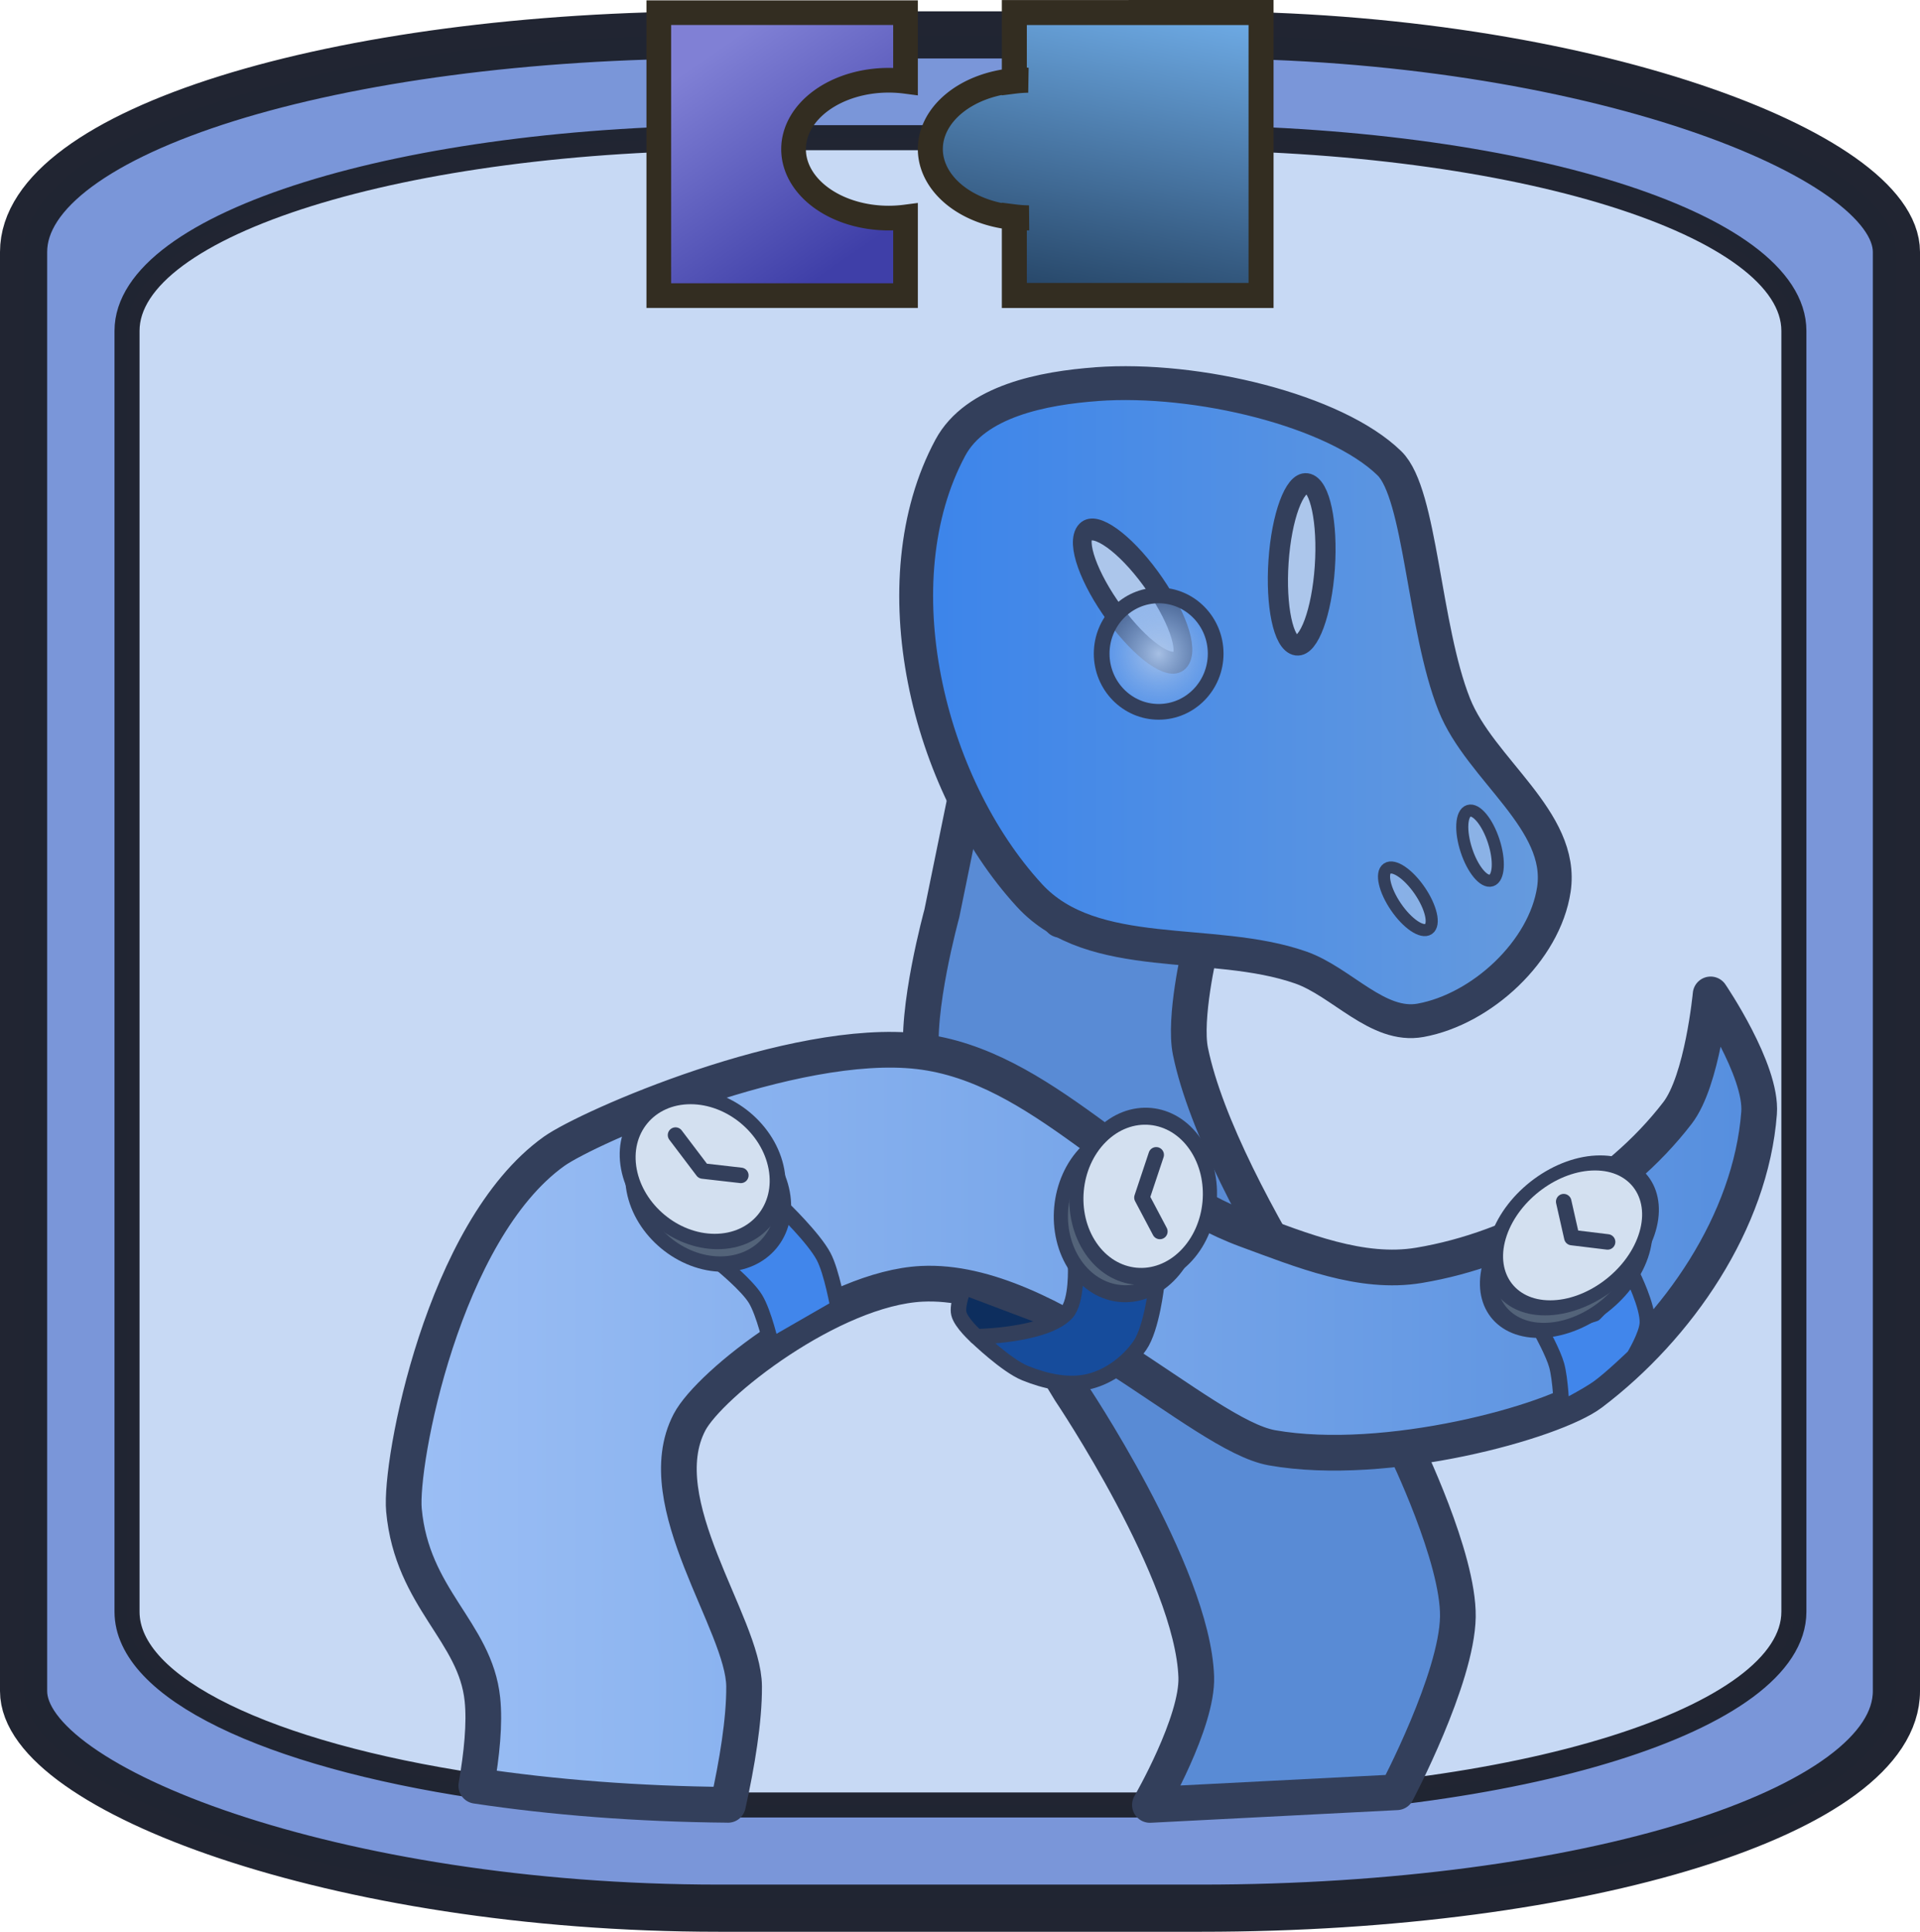 <?xml version="1.0" encoding="UTF-8" standalone="no"?>
<!-- Created with Inkscape (http://www.inkscape.org/) -->

<svg
   width="200"
   height="201.177"
   viewBox="0 0 52.917 53.228"
   version="1.1"
   id="svg1"
   inkscape:version="1.4.2 (f4327f4, 2025-05-13)"
   sodipodi:docname="sale.svg"
   xml:space="preserve"
   xmlns:inkscape="http://www.inkscape.org/namespaces/inkscape"
   xmlns:sodipodi="http://sodipodi.sourceforge.net/DTD/sodipodi-0.dtd"
   xmlns:xlink="http://www.w3.org/1999/xlink"
   xmlns="http://www.w3.org/2000/svg"
   xmlns:svg="http://www.w3.org/2000/svg"><sodipodi:namedview
     id="namedview1"
     pagecolor="#ffffff"
     bordercolor="#000000"
     borderopacity="0.25"
     inkscape:showpageshadow="2"
     inkscape:pageopacity="0.0"
     inkscape:pagecheckerboard="0"
     inkscape:deskcolor="#d1d1d1"
     inkscape:document-units="mm"
     inkscape:zoom="4"
     inkscape:cx="51"
     inkscape:cy="50.875"
     inkscape:window-width="3840"
     inkscape:window-height="2054"
     inkscape:window-x="-11"
     inkscape:window-y="-11"
     inkscape:window-maximized="1"
     inkscape:current-layer="svg1" /><defs
     id="defs1"><linearGradient
       id="linearGradient21"
       inkscape:collect="always"><stop
         style="stop-color:#acc6eb;stop-opacity:0.95;"
         offset="0"
         id="stop21" /><stop
         style="stop-color:#6a9feb;stop-opacity:0.33;"
         offset="1"
         id="stop22" /></linearGradient><linearGradient
       id="linearGradient19"
       inkscape:collect="always"><stop
         style="stop-color:#3b84eb;stop-opacity:1;"
         offset="0"
         id="stop19" /><stop
         style="stop-color:#679bdd;stop-opacity:1;"
         offset="1"
         id="stop20" /></linearGradient><linearGradient
       id="linearGradient17"
       inkscape:collect="always"><stop
         style="stop-color:#9cbff5;stop-opacity:1;"
         offset="0"
         id="stop17" /><stop
         style="stop-color:#558ede;stop-opacity:1;"
         offset="1"
         id="stop18" /></linearGradient><linearGradient
       inkscape:collect="always"
       xlink:href="#linearGradient6"
       id="linearGradient7"
       x1="14.302"
       y1="2.097"
       x2="16.232"
       y2="4.48"
       gradientUnits="userSpaceOnUse"
       gradientTransform="matrix(2.458,0,0,2.092,-15.773,-2.631)" /><linearGradient
       id="linearGradient6"
       inkscape:collect="always"><stop
         style="stop-color:#8080d5;stop-opacity:1;"
         offset="0"
         id="stop6" /><stop
         style="stop-color:#3f3fa8;stop-opacity:1;"
         offset="1"
         id="stop7" /></linearGradient><linearGradient
       inkscape:collect="always"
       xlink:href="#linearGradient4"
       id="linearGradient5"
       x1="19.684"
       y1="1.311"
       x2="18.781"
       y2="5.22"
       gradientUnits="userSpaceOnUse"
       gradientTransform="matrix(2.458,0,0,2.092,-16.878,-2.587)" /><linearGradient
       id="linearGradient4"
       inkscape:collect="always"><stop
         style="stop-color:#6ca8e2;stop-opacity:1;"
         offset="0"
         id="stop4" /><stop
         style="stop-color:#254465;stop-opacity:1;"
         offset="1"
         id="stop5" /></linearGradient><linearGradient
       inkscape:collect="always"
       xlink:href="#linearGradient17"
       id="linearGradient18"
       x1="10.783"
       y1="38.565"
       x2="48.829"
       y2="38.565"
       gradientUnits="userSpaceOnUse" /><linearGradient
       inkscape:collect="always"
       xlink:href="#linearGradient19"
       id="linearGradient20"
       x1="19.563"
       y1="19.808"
       x2="37.704"
       y2="19.808"
       gradientUnits="userSpaceOnUse"
       gradientTransform="translate(5.519,-0.561)" /><radialGradient
       inkscape:collect="always"
       xlink:href="#linearGradient21"
       id="radialGradient22"
       cx="27.738"
       cy="18.505"
       fx="27.738"
       fy="18.505"
       r="1.737"
       gradientTransform="matrix(1,0,0,1.019,4.196,-0.847)"
       gradientUnits="userSpaceOnUse" /></defs><g
     inkscape:label="Ebene 1"
     inkscape:groupmode="layer"
     id="layer1"
     transform="translate(-0.2)"><rect
       style="fill:#7a96d9;fill-opacity:1;stroke:#212532;stroke-width:1.3;stroke-linejoin:round;stroke-miterlimit:8.2;stroke-dasharray:none;stroke-opacity:0.996"
       id="rect1"
       width="51.617"
       height="51.617"
       x="0.85"
       y="0.961"
       ry="5.982"
       rx="19.158" /><path
       d="m 20.752,3.793 c -9.446,0 -17.051,2.374 -17.051,5.324 V 44.409 c 0,2.118 3.92,3.939 9.626,4.798 0.152,-0.868 0.238,-1.722 0.169,-2.381 -0.194,-1.873 -1.939,-2.774 -2.163,-5.217 -0.119,-1.3 1.074,-7.694 4.136,-9.883 0.932,-0.667 6.602,-3.158 10.053,-2.757 3.406,0.395 5.814,3.743 9.035,4.921 1.518,0.555 3.156,1.241 4.751,0.976 2.72,-0.453 5.445,-2.013 7.126,-4.199 0.689,-0.896 0.912,-3.266 0.912,-3.266 0,0 1.425,2.094 1.336,3.266 -0.227,2.991 -2.233,5.909 -4.623,7.72 -1.036,0.785 -5.643,2.064 -8.802,1.506 -1.958,-0.346 -6.103,-4.694 -9.65,-4.518 -2.482,0.124 -5.851,2.755 -6.405,3.817 -1.156,2.216 1.495,5.555 1.506,7.274 0.006,0.932 -0.192,2.128 -0.445,3.266 0.162,0.001 0.326,0.002 0.489,0.002 h 11.838 c 9.446,0 17.051,-2.374 17.051,-5.324 V 9.117 c 0,-2.949 -7.605,-5.324 -17.051,-5.324 z"
       style="fill:#c7d9f4;stroke:#212532;stroke-width:0.69;stroke-linejoin:round;stroke-miterlimit:8.2;stroke-opacity:0.996"
       id="path16" /></g><path
     d="m 28.156,0.345 v 1.875 a 2.621,1.899 0 0 1 0.306,-0.013 2.621,1.899 0 0 1 0.07,0.003 2.621,1.899 0 0 0 -0.376,0.027 v -0.017 a 2.621,1.899 0 0 0 -2.315,1.886 2.621,1.899 0 0 0 2.315,1.886 v -0.017 a 2.621,1.899 0 0 0 0.399,0.028 2.621,1.899 0 0 1 -0.093,0.002 2.621,1.899 0 0 1 -0.306,-0.013 v 2.149 h 6.8 V 0.345 Z"
     style="fill:url(#linearGradient5);stroke:#332d21;stroke-width:0.689"
     id="path4"
     transform="translate(-0.2)" /><path
     d="M 18.357,0.349 V 8.145 H 25.157 V 5.979 a 2.621,1.899 0 0 1 -0.465,0.03 2.621,1.899 0 0 1 -2.621,-1.899 2.621,1.899 0 0 1 2.621,-1.899 2.621,1.899 0 0 1 0.465,0.03 V 0.349 Z"
     style="fill:url(#linearGradient7);stroke:#332d21;stroke-width:0.68"
     id="path3"
     transform="translate(-0.2)" /><path
     style="opacity:1;fill:#598bd5;fill-opacity:1;stroke:#333f5b;stroke-width:0.984;stroke-linecap:round;stroke-linejoin:round;stroke-dasharray:none;stroke-opacity:1"
     d="m 26.598,22.042 -0.64,3.128 c 0,0 -0.742,2.696 -0.548,4.041 0.476,3.298 4.087,9.122 4.087,9.122 0,0 3.375,5.005 3.473,7.871 0.043,1.25 -1.277,3.529 -1.277,3.529 l 6.804,-0.349 c 0,0 1.655,-3.128 1.683,-4.834 0.026,-1.628 -1.455,-4.663 -1.455,-4.663 0,0 -5.082,-6.863 -5.915,-10.917 -0.188,-0.917 0.256,-2.797 0.256,-2.797 l -3.843,-0.829 z"
     id="path23"
     sodipodi:nodetypes="ccacaccacaccc" /><path
     d="m 20.063,49.731 c 0.252,-1.138 0.451,-2.334 0.445,-3.266 -0.011,-1.72 -2.662,-5.058 -1.506,-7.274 0.554,-1.063 3.923,-3.694 6.405,-3.817 3.547,-0.177 7.692,4.171 9.65,4.518 3.159,0.558 7.765,-0.721 8.802,-1.506 2.391,-1.811 4.397,-4.729 4.623,-7.72 0.089,-1.173 -1.336,-3.266 -1.336,-3.266 0,0 -0.223,2.37 -0.912,3.266 -1.68,2.186 -4.406,3.746 -7.126,4.199 -1.595,0.266 -3.233,-0.42 -4.751,-0.976 -3.221,-1.178 -5.628,-4.525 -9.035,-4.921 -3.452,-0.4 -9.121,2.091 -10.053,2.757 -3.062,2.189 -4.255,8.583 -4.136,9.883 0.224,2.443 1.969,3.345 2.163,5.217 0.069,0.66 -0.017,1.513 -0.169,2.381 2.104,0.317 4.452,0.502 6.935,0.524 z"
     style="opacity:1;fill:url(#linearGradient18);stroke:#333f5b;stroke-width:0.984;stroke-linecap:round;stroke-linejoin:round;fill-opacity:1;stroke-dasharray:none"
     id="path17" /><path
     style="opacity:1;fill:#4186eb;fill-opacity:1;stroke:#333f5b;stroke-width:0.427;stroke-linecap:round;stroke-linejoin:round;stroke-dasharray:none;stroke-opacity:1"
     d="m 19.883,34.836 c 0,0 0.701,0.571 0.935,0.949 0.24,0.387 0.444,1.293 0.444,1.293 l 1.834,-1.055 c 0,0 -0.169,-0.974 -0.397,-1.403 -0.272,-0.513 -1.123,-1.331 -1.123,-1.331 l -0.468,1.076 z"
     id="path13"
     sodipodi:nodetypes="caccaccc" /><ellipse
     style="opacity:1;fill:#536379;fill-opacity:1;stroke:#333f5b;stroke-width:0.431;stroke-linecap:round;stroke-linejoin:round;stroke-dasharray:none;stroke-opacity:1"
     id="path12"
     cx="13.406"
     cy="33.401"
     rx="2.033"
     ry="2.032"
     transform="matrix(1,0,0.183,0.983,0,0)" /><ellipse
     style="fill:#d3e0f0;fill-opacity:1;stroke:#333f5b;stroke-width:0.431;stroke-linecap:round;stroke-linejoin:round;stroke-dasharray:none;stroke-opacity:1"
     id="path12-5"
     cx="13.369"
     cy="32.768"
     rx="2.033"
     ry="2.032"
     transform="matrix(1,0,0.183,0.983,0,0)" /><path
     style="opacity:1;fill:#4186eb;fill-opacity:0;stroke:#333f5b;stroke-width:0.427;stroke-linecap:round;stroke-linejoin:round;stroke-dasharray:none;stroke-opacity:1"
     d="m 18.618,31.276 0.75,0.99 1.05,0.12"
     id="path14" /><path
     style="fill:#4186eb;fill-opacity:1;stroke:#333f5b;stroke-width:0.427;stroke-linecap:round;stroke-linejoin:round;stroke-dasharray:none;stroke-opacity:1"
     d="m 42.472,36.67 c 0,0 0.339,0.614 0.431,0.949 0.108,0.387 0.138,1.198 0.138,1.198 0,0 0.691,-0.354 1.006,-0.579 0.355,-0.254 0.985,-0.863 0.985,-0.863 0,0 0.358,-0.591 0.371,-0.921 0.019,-0.464 -0.416,-1.331 -0.416,-1.331 l -1.039,1.076 z"
     id="path13-9"
     sodipodi:nodetypes="cacacaccc" /><ellipse
     style="fill:#536379;fill-opacity:1;stroke:#333f5b;stroke-width:0.439;stroke-linecap:round;stroke-linejoin:round;stroke-dasharray:none;stroke-opacity:1"
     id="path12-3"
     cx="55.123"
     cy="36.678"
     rx="2.033"
     ry="2.113"
     transform="matrix(1,0,-0.326,0.945,0,0)" /><ellipse
     style="fill:#d3e0f0;fill-opacity:1;stroke:#333f5b;stroke-width:0.439;stroke-linecap:round;stroke-linejoin:round;stroke-dasharray:none;stroke-opacity:1"
     id="path12-5-1"
     cx="55.085"
     cy="36.021"
     rx="2.033"
     ry="2.113"
     transform="matrix(1,0,-0.326,0.945,0,0)" /><path
     style="fill:#4186eb;fill-opacity:0;stroke:#333f5b;stroke-width:0.427;stroke-linecap:round;stroke-linejoin:round;stroke-dasharray:none;stroke-opacity:1"
     d="m 43.097,33.11 0.224,0.99 0.986,0.12"
     id="path14-9"
     sodipodi:nodetypes="ccc" /><path
     style="opacity:1;fill:#0d2e5e;fill-opacity:1;stroke:#333f5b;stroke-width:0.427;stroke-linecap:round;stroke-linejoin:round;stroke-dasharray:none;stroke-opacity:1"
     d="m 27.734,36.995 -0.822,-0.163 c 0,0 -0.426,-0.379 -0.486,-0.64 -0.056,-0.242 0.144,-0.73 0.144,-0.73 l 2.55,0.962 z"
     id="path15"
     sodipodi:nodetypes="ccaccc" /><path
     style="fill:#164c9c;fill-opacity:1;stroke:#333f5b;stroke-width:0.427;stroke-linecap:round;stroke-linejoin:round;stroke-dasharray:none;stroke-opacity:1"
     d="m 29.644,34.875 c 0,0 0.049,0.984 -0.254,1.308 -0.584,0.623 -2.478,0.649 -2.478,0.649 0,0 0.821,0.792 1.338,1.002 0.555,0.225 1.201,0.374 1.781,0.228 0.549,-0.138 1.059,-0.522 1.383,-0.986 0.333,-0.476 0.464,-1.679 0.464,-1.679 l -1.152,0.221 z"
     id="path13-3"
     sodipodi:nodetypes="cacaaaccc" /><ellipse
     style="fill:#536379;fill-opacity:1;stroke:#333f5b;stroke-width:0.431;stroke-linecap:round;stroke-linejoin:round;stroke-dasharray:none;stroke-opacity:1"
     id="path12-8"
     cx="46.407"
     cy="-6.863"
     rx="2.033"
     ry="2.032"
     transform="matrix(0.565,0.825,-0.708,0.706,0,0)" /><ellipse
     style="fill:#d3e0f0;fill-opacity:1;stroke:#333f5b;stroke-width:0.431;stroke-linecap:round;stroke-linejoin:round;stroke-dasharray:none;stroke-opacity:1"
     id="path12-5-7"
     cx="46.37"
     cy="-7.496"
     rx="2.033"
     ry="2.032"
     transform="matrix(0.565,0.825,-0.708,0.706,0,0)" /><path
     style="fill:#4186eb;fill-opacity:0;stroke:#333f5b;stroke-width:0.427;stroke-linecap:round;stroke-linejoin:round;stroke-dasharray:none;stroke-opacity:1"
     d="m 31.866,31.82 -0.393,1.178 0.494,0.934"
     id="path14-4" /><path
     style="opacity:1;fill:url(#linearGradient20);stroke:#333f5b;stroke-width:0.933;stroke-linecap:round;stroke-linejoin:round;stroke-dasharray:none;stroke-opacity:1"
     d="m 30.225,10.584 c 2.779,-0.203 6.578,0.727 8.07,2.183 0.865,0.845 0.938,4.516 1.786,6.648 0.712,1.792 3.033,3.186 2.745,5.093 -0.256,1.696 -1.984,3.296 -3.671,3.605 -1.185,0.217 -2.171,-1.057 -3.307,-1.455 -2.433,-0.852 -5.73,-0.086 -7.474,-1.984 -2.826,-3.075 -4.159,-8.657 -2.183,-12.336 0.694,-1.292 2.572,-1.646 4.035,-1.753 z"
     id="path18"
     sodipodi:nodetypes="asaaaaaaa" /><ellipse
     style="opacity:1;fill:#acc6eb;fill-opacity:1;stroke:#333f5b;stroke-width:0.559;stroke-linecap:round;stroke-linejoin:round;stroke-dasharray:none;stroke-opacity:1"
     id="path19"
     cx="36.906"
     cy="10.811"
     rx="0.643"
     ry="2.235"
     transform="matrix(0.992,0.129,-0.068,0.998,0,0)" /><ellipse
     style="fill:#acc6eb;fill-opacity:1;stroke:#333f5b;stroke-width:0.561;stroke-linecap:round;stroke-linejoin:round;stroke-dasharray:none;stroke-opacity:1"
     id="path19-0"
     cx="15.649"
     cy="34.124"
     rx="0.695"
     ry="2.195"
     transform="matrix(0.706,-0.708,0.591,0.806,0,0)" /><ellipse
     style="opacity:1;fill:url(#radialGradient22);stroke:#333f5b;stroke-width:0.433;stroke-linecap:round;stroke-linejoin:round;stroke-dasharray:none;stroke-opacity:1"
     id="path20"
     cx="31.934"
     cy="18.01"
     rx="1.571"
     ry="1.604" /><ellipse
     style="opacity:1;fill:#acc6eb;fill-opacity:0.56;stroke:#333f5b;stroke-width:0.333;stroke-linecap:round;stroke-linejoin:round;stroke-dasharray:none;stroke-opacity:1"
     id="path22"
     cx="31.581"
     cy="34.778"
     rx="0.397"
     ry="1.009"
     transform="rotate(-18.022)" /><ellipse
     style="fill:#acc6eb;fill-opacity:0.56;stroke:#333f5b;stroke-width:0.333;stroke-linecap:round;stroke-linejoin:round;stroke-dasharray:none;stroke-opacity:1"
     id="path22-0"
     cx="18.055"
     cy="42.343"
     rx="0.397"
     ry="1.009"
     transform="rotate(-34.359)" /></svg>
